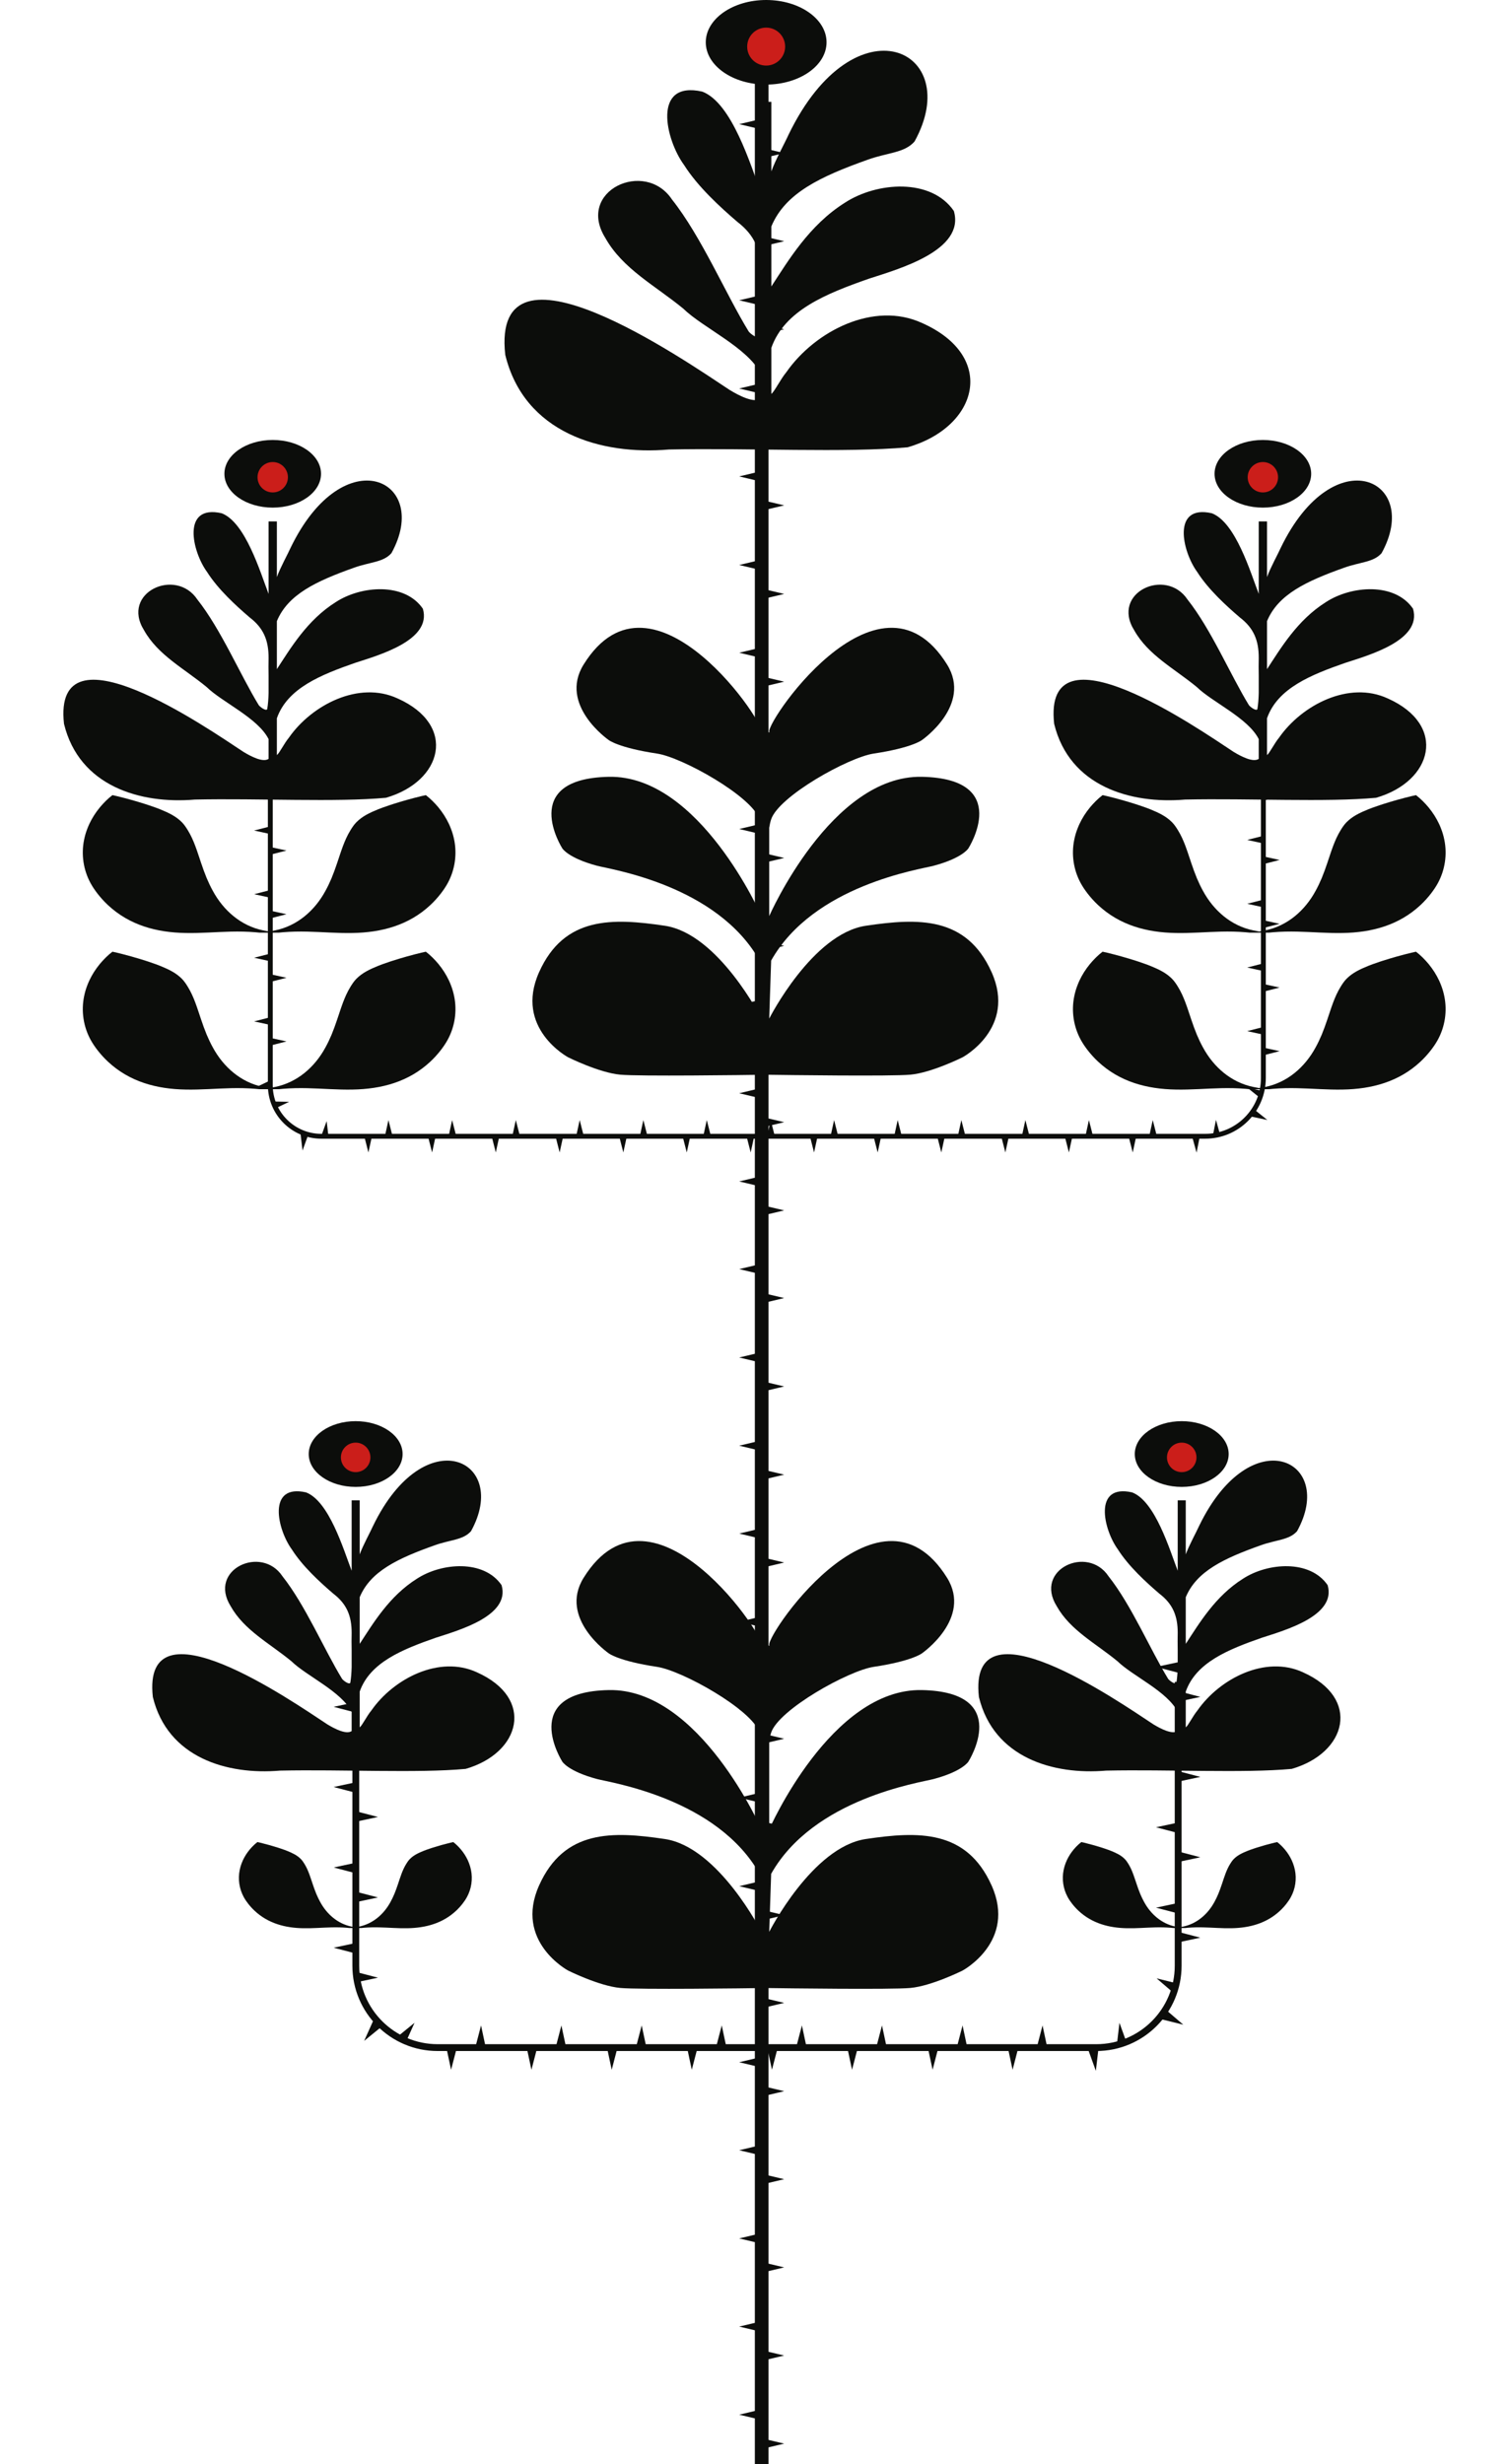 <?xml version="1.0" encoding="UTF-8"?>
<svg xmlns="http://www.w3.org/2000/svg" width="275.651" height="450" viewBox="0 0 275.651 450">
  <g id="Tallo">
    <g>
      <g>
        <line x1="139.137" y1="450" x2="139.137" y2="9.258" fill="none" stroke="#0c0d0b" stroke-miterlimit="10" stroke-width="2.499"/>
        <g>
          <polygon points="139.137 441.939 135.027 440.965 139.137 439.992 139.137 441.939 139.137 441.939" fill="#0c0d0b"/>
          <polygon points="139.137 447.228 143.247 446.254 139.137 445.28 139.137 447.228 139.137 447.228" fill="#0c0d0b"/>
        </g>
        <g>
          <polygon points="139.137 425.85 135.027 424.876 139.137 423.902 139.137 425.85 139.137 425.85" fill="#0c0d0b"/>
          <polygon points="139.137 431.139 143.247 430.165 139.137 429.191 139.137 431.139 139.137 431.139" fill="#0c0d0b"/>
        </g>
        <g>
          <polygon points="139.137 409.753 135.027 408.779 139.137 407.805 139.137 409.753 139.137 409.753" fill="#0c0d0b"/>
          <polygon points="139.137 415.042 143.247 414.068 139.137 413.094 139.137 415.042 139.137 415.042" fill="#0c0d0b"/>
        </g>
        <g>
          <polygon points="139.137 393.648 135.027 392.674 139.137 391.7 139.137 393.648 139.137 393.648" fill="#0c0d0b"/>
          <polygon points="139.137 398.936 143.247 397.963 139.137 396.989 139.137 398.936 139.137 398.936" fill="#0c0d0b"/>
        </g>
        <g>
          <polygon points="139.137 377.576 135.027 376.602 139.137 375.629 139.137 377.576 139.137 377.576" fill="#0c0d0b"/>
          <polygon points="139.137 382.865 143.247 381.891 139.137 380.918 139.137 382.865 139.137 382.865" fill="#0c0d0b"/>
        </g>
        <g>
          <polygon points="139.137 361.449 135.027 360.475 139.137 359.501 139.137 361.449 139.137 361.449" fill="#0c0d0b"/>
          <polygon points="139.137 366.738 143.247 365.764 139.137 364.79 139.137 366.738 139.137 366.738" fill="#0c0d0b"/>
        </g>
        <g>
          <polygon points="139.137 345.429 135.027 344.455 139.137 343.481 139.137 345.429 139.137 345.429" fill="#0c0d0b"/>
          <polygon points="139.137 350.718 143.247 349.744 139.137 348.77 139.137 350.718 139.137 350.718" fill="#0c0d0b"/>
        </g>
        <g>
          <polygon points="139.137 329.262 135.027 328.289 139.137 327.315 139.137 329.262 139.137 329.262" fill="#0c0d0b"/>
          <polygon points="139.137 334.551 143.247 333.578 139.137 332.604 139.137 334.551 139.137 334.551" fill="#0c0d0b"/>
        </g>
        <g>
          <polygon points="139.137 313.211 135.027 312.237 139.137 311.264 139.137 313.211 139.137 313.211" fill="#0c0d0b"/>
          <polygon points="139.137 318.5 143.247 317.526 139.137 316.553 139.137 318.5 139.137 318.5" fill="#0c0d0b"/>
        </g>
        <g>
          <polygon points="139.137 297.141 135.027 296.167 139.137 295.193 139.137 297.141 139.137 297.141" fill="#0c0d0b"/>
          <polygon points="139.137 302.429 143.247 301.456 139.137 300.482 139.137 302.429 139.137 302.429" fill="#0c0d0b"/>
        </g>
        <g>
          <polygon points="139.137 281.032 135.027 280.058 139.137 279.085 139.137 281.032 139.137 281.032" fill="#0c0d0b"/>
          <polygon points="139.137 286.321 143.247 285.347 139.137 284.373 139.137 286.321 139.137 286.321" fill="#0c0d0b"/>
        </g>
        <g>
          <polygon points="139.137 264.984 135.027 264.01 139.137 263.037 139.137 264.984 139.137 264.984" fill="#0c0d0b"/>
          <polygon points="139.137 270.273 143.247 269.299 139.137 268.326 139.137 270.273 139.137 270.273" fill="#0c0d0b"/>
        </g>
        <g>
          <polygon points="139.137 248.878 135.027 247.904 139.137 246.93 139.137 248.878 139.137 248.878" fill="#0c0d0b"/>
          <polygon points="139.137 254.167 143.247 253.193 139.137 252.219 139.137 254.167 139.137 254.167" fill="#0c0d0b"/>
        </g>
        <g>
          <polygon points="139.137 232.736 135.027 231.763 139.137 230.789 139.137 232.736 139.137 232.736" fill="#0c0d0b"/>
          <polygon points="139.137 238.025 143.247 237.051 139.137 236.078 139.137 238.025 139.137 238.025" fill="#0c0d0b"/>
        </g>
        <g>
          <polygon points="139.137 216.727 135.027 215.753 139.137 214.78 139.137 216.727 139.137 216.727" fill="#0c0d0b"/>
          <polygon points="139.137 222.016 143.247 221.042 139.137 220.068 139.137 222.016 139.137 222.016" fill="#0c0d0b"/>
        </g>
        <g>
          <polygon points="139.137 200.62 135.027 199.646 139.137 198.672 139.137 200.62 139.137 200.62" fill="#0c0d0b"/>
          <polygon points="139.137 205.909 143.247 204.935 139.137 203.961 139.137 205.909 139.137 205.909" fill="#0c0d0b"/>
        </g>
        <g>
          <polygon points="139.137 184.487 135.027 183.513 139.137 182.539 139.137 184.487 139.137 184.487" fill="#0c0d0b"/>
          <polygon points="139.137 189.776 143.247 188.802 139.137 187.828 139.137 189.776 139.137 189.776" fill="#0c0d0b"/>
        </g>
        <g>
          <polygon points="139.137 168.419 135.027 167.445 139.137 166.472 139.137 168.419 139.137 168.419" fill="#0c0d0b"/>
          <polygon points="139.137 173.708 143.247 172.734 139.137 171.761 139.137 173.708 139.137 173.708" fill="#0c0d0b"/>
        </g>
        <g>
          <polygon points="139.137 152.365 135.027 151.392 139.137 150.418 139.137 152.365 139.137 152.365" fill="#0c0d0b"/>
          <polygon points="139.137 157.654 143.247 156.681 139.137 155.707 139.137 157.654 139.137 157.654" fill="#0c0d0b"/>
        </g>
        <g>
          <polygon points="139.137 136.281 135.027 135.307 139.137 134.334 139.137 136.281 139.137 136.281" fill="#0c0d0b"/>
          <polygon points="139.137 141.57 143.247 140.596 139.137 139.623 139.137 141.57 139.137 141.57" fill="#0c0d0b"/>
        </g>
        <g>
          <polygon points="139.137 120.175 135.027 119.201 139.137 118.228 139.137 120.175 139.137 120.175" fill="#0c0d0b"/>
          <polygon points="139.137 125.464 143.247 124.49 139.137 123.517 139.137 125.464 139.137 125.464" fill="#0c0d0b"/>
        </g>
        <g>
          <polygon points="139.137 104.149 135.027 103.176 139.137 102.202 139.137 104.149 139.137 104.149" fill="#0c0d0b"/>
          <polygon points="139.137 109.438 143.247 108.465 139.137 107.491 139.137 109.438 139.137 109.438" fill="#0c0d0b"/>
        </g>
        <g>
          <polygon points="139.137 87.976 135.027 87.002 139.137 86.029 139.137 87.976 139.137 87.976" fill="#0c0d0b"/>
          <polygon points="139.137 93.265 143.247 92.291 139.137 91.318 139.137 93.265 139.137 93.265" fill="#0c0d0b"/>
        </g>
        <g>
          <polygon points="139.137 71.921 135.027 70.947 139.137 69.973 139.137 71.921 139.137 71.921" fill="#0c0d0b"/>
          <polygon points="139.137 77.21 143.247 76.236 139.137 75.262 139.137 77.21 139.137 77.21" fill="#0c0d0b"/>
        </g>
        <g>
          <polygon points="139.137 55.813 135.027 54.839 139.137 53.866 139.137 55.813 139.137 55.813" fill="#0c0d0b"/>
          <polygon points="139.137 61.102 143.247 60.128 139.137 59.155 139.137 61.102 139.137 61.102" fill="#0c0d0b"/>
        </g>
        <g>
          <polygon points="139.137 39.738 135.027 38.764 139.137 37.79 139.137 39.738 139.137 39.738" fill="#0c0d0b"/>
          <polygon points="139.137 45.027 143.247 44.053 139.137 43.079 139.137 45.027 139.137 45.027" fill="#0c0d0b"/>
        </g>
        <g>
          <polygon points="139.137 23.647 135.027 22.673 139.137 21.699 139.137 23.647 139.137 23.647" fill="#0c0d0b"/>
          <polygon points="139.137 28.936 143.247 27.962 139.137 26.988 139.137 28.936 139.137 28.936" fill="#0c0d0b"/>
        </g>
        <g>
          <polygon points="139.137 7.587 135.027 6.613 139.137 5.64 139.137 7.587 139.137 7.587" fill="#0c0d0b"/>
          <polygon points="139.137 12.876 143.247 11.902 139.137 10.929 139.137 12.876 139.137 12.876" fill="#0c0d0b"/>
        </g>
      </g>
      <g>
        <path d="M64.994,307.151v51.829c0,8.257,6.694,14.951,14.951,14.951h120.321c8.257,0,14.951-6.694,14.951-14.951v-51.829" fill="none" stroke="#0c0d0b" stroke-miterlimit="10" stroke-width="1.249"/>
        <g>
          <polygon points="65.032 312.766 60.945 311.7 65.076 310.82 65.032 312.766 65.032 312.766" fill="#0c0d0b"/>
          <polygon points="64.912 318.054 69.043 317.174 64.956 316.107 64.912 318.054 64.912 318.054" fill="#0c0d0b"/>
        </g>
        <g>
          <polygon points="65.032 327.408 60.945 326.341 65.076 325.461 65.032 327.408 65.032 327.408" fill="#0c0d0b"/>
          <polygon points="64.912 332.695 69.043 331.815 64.956 330.749 64.912 332.695 64.912 332.695" fill="#0c0d0b"/>
        </g>
        <g>
          <polygon points="65.032 342.103 60.945 341.036 65.076 340.156 65.032 342.103 65.032 342.103" fill="#0c0d0b"/>
          <polygon points="64.912 347.39 69.043 346.51 64.956 345.443 64.912 347.39 64.912 347.39" fill="#0c0d0b"/>
        </g>
        <g>
          <polygon points="65.032 356.757 60.945 355.69 65.076 354.81 65.032 356.757 65.032 356.757" fill="#0c0d0b"/>
          <polygon points="64.912 362.044 69.043 361.164 64.956 360.097 64.912 362.044 64.912 362.044" fill="#0c0d0b"/>
        </g>
        <g>
          <polygon points="69.797 370.034 66.522 372.701 68.252 368.848 69.797 370.034 69.797 370.034" fill="#0c0d0b"/>
          <polygon points="73.993 373.254 75.723 369.4 72.448 372.068 73.993 373.254 73.993 373.254" fill="#0c0d0b"/>
        </g>
        <g>
          <polygon points="83.466 373.892 82.399 377.979 81.519 373.848 83.466 373.892 83.466 373.892" fill="#0c0d0b"/>
          <polygon points="88.753 374.012 87.873 369.88 86.807 373.968 88.753 374.012 88.753 374.012" fill="#0c0d0b"/>
        </g>
        <g>
          <polygon points="98.145 373.892 97.078 377.979 96.198 373.848 98.145 373.892 98.145 373.892" fill="#0c0d0b"/>
          <polygon points="103.433 374.012 102.552 369.88 101.486 373.968 103.433 374.012 103.433 374.012" fill="#0c0d0b"/>
        </g>
        <g>
          <polygon points="112.81 373.892 111.743 377.979 110.863 373.848 112.81 373.892 112.81 373.892" fill="#0c0d0b"/>
          <polygon points="118.098 374.012 117.218 369.88 116.151 373.968 118.098 374.012 118.098 374.012" fill="#0c0d0b"/>
        </g>
        <g>
          <polygon points="127.435 373.892 126.368 377.979 125.488 373.848 127.435 373.892 127.435 373.892" fill="#0c0d0b"/>
          <polygon points="132.722 374.012 131.842 369.88 130.775 373.968 132.722 374.012 132.722 374.012" fill="#0c0d0b"/>
        </g>
        <g>
          <polygon points="142.079 373.892 141.012 377.979 140.132 373.848 142.079 373.892 142.079 373.892" fill="#0c0d0b"/>
          <polygon points="147.366 374.012 146.486 369.88 145.419 373.968 147.366 374.012 147.366 374.012" fill="#0c0d0b"/>
        </g>
        <g>
          <polygon points="156.709 373.892 155.642 377.979 154.762 373.848 156.709 373.892 156.709 373.892" fill="#0c0d0b"/>
          <polygon points="161.996 374.012 161.116 369.88 160.049 373.968 161.996 374.012 161.996 374.012" fill="#0c0d0b"/>
        </g>
        <g>
          <polygon points="171.423 373.892 170.357 377.979 169.476 373.848 171.423 373.892 171.423 373.892" fill="#0c0d0b"/>
          <polygon points="176.711 374.012 175.831 369.88 174.764 373.968 176.711 374.012 176.711 374.012" fill="#0c0d0b"/>
        </g>
        <g>
          <polygon points="186.035 373.892 184.969 377.979 184.088 373.848 186.035 373.892 186.035 373.892" fill="#0c0d0b"/>
          <polygon points="191.323 374.012 190.443 369.88 189.376 373.968 191.323 374.012 191.323 374.012" fill="#0c0d0b"/>
        </g>
        <g>
          <polygon points="200.676 373.979 200.18 378.174 198.742 374.202 200.676 373.979 200.676 373.979" fill="#0c0d0b"/>
          <polygon points="205.93 373.373 204.492 369.401 203.996 373.596 205.93 373.373 205.93 373.373" fill="#0c0d0b"/>
        </g>
        <g>
          <polygon points="212.949 367.002 216.157 369.751 212.057 368.733 212.949 367.002 212.949 367.002" fill="#0c0d0b"/>
          <polygon points="215.372 362.301 211.273 361.283 214.48 364.032 215.372 362.301 215.372 362.301" fill="#0c0d0b"/>
        </g>
        <g>
          <polygon points="215.178 352.786 219.265 353.853 215.134 354.733 215.178 352.786 215.178 352.786" fill="#0c0d0b"/>
          <polygon points="215.298 347.498 211.167 348.378 215.254 349.445 215.298 347.498 215.298 347.498" fill="#0c0d0b"/>
        </g>
        <g>
          <polygon points="215.178 338.104 219.265 339.171 215.134 340.051 215.178 338.104 215.178 338.104" fill="#0c0d0b"/>
          <polygon points="215.298 332.816 211.167 333.696 215.254 334.763 215.298 332.816 215.298 332.816" fill="#0c0d0b"/>
        </g>
        <g>
          <polygon points="215.178 323.43 219.265 324.497 215.134 325.377 215.178 323.43 215.178 323.43" fill="#0c0d0b"/>
          <polygon points="215.298 318.142 211.167 319.022 215.254 320.089 215.298 318.142 215.298 318.142" fill="#0c0d0b"/>
        </g>
        <g>
          <polygon points="215.178 308.821 219.265 309.888 215.134 310.768 215.178 308.821 215.178 308.821" fill="#0c0d0b"/>
          <polygon points="215.298 303.533 211.167 304.413 215.254 305.48 215.298 303.533 215.298 303.533" fill="#0c0d0b"/>
        </g>
      </g>
      <g>
        <path d="M49.377,143.6v54.572c0,5.155,4.179,9.333,9.333,9.333h161.437c5.874,0,10.636-4.762,10.636-10.636v-53.268" fill="none" stroke="#0c0d0b" stroke-miterlimit="10" stroke-width=".889"/>
        <g>
          <polygon points="49.398 166.315 52.335 166.955 49.423 167.7 49.398 166.315 49.398 166.315" fill="#0c0d0b"/>
          <polygon points="49.331 162.553 46.42 163.298 49.356 163.938 49.331 162.553 49.331 162.553" fill="#0c0d0b"/>
        </g>
        <g>
          <polygon points="49.398 154.686 52.335 155.327 49.423 156.072 49.398 154.686 49.398 154.686" fill="#0c0d0b"/>
          <polygon points="49.331 150.924 46.42 151.669 49.356 152.31 49.331 150.924 49.331 150.924" fill="#0c0d0b"/>
        </g>
        <g>
          <polygon points="49.398 177.92 52.335 178.56 49.423 179.305 49.398 177.92 49.398 177.92" fill="#0c0d0b"/>
          <polygon points="49.331 174.158 46.42 174.902 49.356 175.543 49.331 174.158 49.331 174.158" fill="#0c0d0b"/>
        </g>
        <g>
          <polygon points="49.398 189.544 52.335 190.184 49.423 190.929 49.398 189.544 49.398 189.544" fill="#0c0d0b"/>
          <polygon points="49.331 185.782 46.42 186.526 49.356 187.167 49.331 185.782 49.331 185.782" fill="#0c0d0b"/>
        </g>
        <g>
          <polygon points="49.806 201.155 52.811 201.213 50.099 202.509 49.806 201.155 49.806 201.155" fill="#0c0d0b"/>
          <polygon points="49.01 197.477 46.299 198.773 49.303 198.831 49.01 197.477 49.01 197.477" fill="#0c0d0b"/>
        </g>
        <g>
          <polygon points="58.647 207.558 59.67 204.732 60.024 207.716 58.647 207.558 58.647 207.558" fill="#0c0d0b"/>
          <polygon points="54.909 207.128 55.263 210.112 56.286 207.286 54.909 207.128 54.909 207.128" fill="#0c0d0b"/>
        </g>
        <g>
          <polygon points="70.315 207.483 70.956 204.547 71.7 207.458 70.315 207.483 70.315 207.483" fill="#0c0d0b"/>
          <polygon points="66.553 207.55 67.298 210.462 67.938 207.525 66.553 207.55 66.553 207.55" fill="#0c0d0b"/>
        </g>
        <g>
          <polygon points="81.949 207.483 82.59 204.547 83.335 207.458 81.949 207.483 81.949 207.483" fill="#0c0d0b"/>
          <polygon points="78.187 207.55 78.932 210.462 79.573 207.525 78.187 207.55 78.187 207.55" fill="#0c0d0b"/>
        </g>
        <g>
          <polygon points="93.585 207.483 94.225 204.547 94.97 207.458 93.585 207.483 93.585 207.483" fill="#0c0d0b"/>
          <polygon points="89.823 207.55 90.567 210.462 91.208 207.525 89.823 207.55 89.823 207.55" fill="#0c0d0b"/>
        </g>
        <g>
          <polygon points="105.25 207.483 105.89 204.547 106.635 207.458 105.25 207.483 105.25 207.483" fill="#0c0d0b"/>
          <polygon points="101.488 207.55 102.232 210.462 102.873 207.525 101.488 207.55 101.488 207.55" fill="#0c0d0b"/>
        </g>
        <g>
          <polygon points="116.882 207.483 117.522 204.547 118.267 207.458 116.882 207.483 116.882 207.483" fill="#0c0d0b"/>
          <polygon points="113.12 207.55 113.864 210.462 114.505 207.525 113.12 207.55 113.12 207.55" fill="#0c0d0b"/>
        </g>
        <g>
          <polygon points="128.467 207.483 129.108 204.547 129.852 207.458 128.467 207.483 128.467 207.483" fill="#0c0d0b"/>
          <polygon points="124.705 207.55 125.45 210.462 126.09 207.525 124.705 207.55 124.705 207.55" fill="#0c0d0b"/>
        </g>
        <g>
          <polygon points="140.145 207.483 140.785 204.547 141.53 207.458 140.145 207.483 140.145 207.483" fill="#0c0d0b"/>
          <polygon points="136.383 207.55 137.127 210.462 137.768 207.525 136.383 207.55 136.383 207.55" fill="#0c0d0b"/>
        </g>
        <g>
          <polygon points="151.723 207.483 152.364 204.547 153.108 207.458 151.723 207.483 151.723 207.483" fill="#0c0d0b"/>
          <polygon points="147.961 207.55 148.706 210.462 149.346 207.525 147.961 207.55 147.961 207.55" fill="#0c0d0b"/>
        </g>
        <g>
          <polygon points="163.341 207.483 163.982 204.547 164.726 207.458 163.341 207.483 163.341 207.483" fill="#0c0d0b"/>
          <polygon points="159.579 207.55 160.324 210.462 160.964 207.525 159.579 207.55 159.579 207.55" fill="#0c0d0b"/>
        </g>
        <g>
          <polygon points="174.97 207.483 175.61 204.547 176.355 207.458 174.97 207.483 174.97 207.483" fill="#0c0d0b"/>
          <polygon points="171.208 207.55 171.952 210.462 172.593 207.525 171.208 207.55 171.208 207.55" fill="#0c0d0b"/>
        </g>
        <g>
          <polygon points="186.668 207.483 187.308 204.547 188.053 207.458 186.668 207.483 186.668 207.483" fill="#0c0d0b"/>
          <polygon points="182.905 207.55 183.65 210.462 184.291 207.525 182.905 207.55 182.905 207.55" fill="#0c0d0b"/>
        </g>
        <g>
          <polygon points="198.273 207.483 198.914 204.547 199.658 207.458 198.273 207.483 198.273 207.483" fill="#0c0d0b"/>
          <polygon points="194.511 207.55 195.256 210.462 195.896 207.525 194.511 207.55 194.511 207.55" fill="#0c0d0b"/>
        </g>
        <g>
          <polygon points="209.932 207.483 210.573 204.547 211.318 207.458 209.932 207.483 209.932 207.483" fill="#0c0d0b"/>
          <polygon points="206.17 207.55 206.915 210.462 207.555 207.525 206.17 207.55 206.17 207.55" fill="#0c0d0b"/>
        </g>
        <g>
          <polygon points="221.539 207.459 222.124 204.511 222.924 207.408 221.539 207.459 221.539 207.459" fill="#0c0d0b"/>
          <polygon points="217.779 207.597 218.578 210.494 219.163 207.546 217.779 207.597 217.779 207.597" fill="#0c0d0b"/>
        </g>
        <g>
          <polygon points="230.192 200.511 227.846 198.633 230.785 199.259 230.192 200.511 230.192 200.511" fill="#0c0d0b"/>
          <polygon points="228.581 203.912 231.52 204.537 229.174 202.659 228.581 203.912 228.581 203.912" fill="#0c0d0b"/>
        </g>
        <g>
          <polygon points="230.763 188.944 227.826 188.303 230.738 187.558 230.763 188.944 230.763 188.944" fill="#0c0d0b"/>
          <polygon points="230.83 192.706 233.741 191.961 230.805 191.32 230.83 192.706 230.83 192.706" fill="#0c0d0b"/>
        </g>
        <g>
          <polygon points="230.763 177.329 227.826 176.688 230.738 175.943 230.763 177.329 230.763 177.329" fill="#0c0d0b"/>
          <polygon points="230.83 181.091 233.741 180.346 230.805 179.705 230.83 181.091 230.83 181.091" fill="#0c0d0b"/>
        </g>
        <g>
          <polygon points="230.763 165.689 227.826 165.049 230.738 164.304 230.763 165.689 230.763 165.689" fill="#0c0d0b"/>
          <polygon points="230.83 169.452 233.741 168.707 230.805 168.066 230.83 169.452 230.83 169.452" fill="#0c0d0b"/>
        </g>
        <g>
          <polygon points="230.763 154.028 227.826 153.388 230.738 152.643 230.763 154.028 230.763 154.028" fill="#0c0d0b"/>
          <polygon points="230.83 157.79 233.741 157.046 230.805 156.405 230.83 157.79 230.83 157.79" fill="#0c0d0b"/>
        </g>
        <g>
          <polygon points="230.763 142.411 227.826 141.771 230.738 141.026 230.763 142.411 230.763 142.411" fill="#0c0d0b"/>
          <polygon points="230.83 146.173 233.741 145.429 230.805 144.788 230.83 146.173 230.83 146.173" fill="#0c0d0b"/>
        </g>
      </g>
    </g>
  </g>
  <g id="Hojas">
    <path d="M263.833,181.931c-.134-.666-.324-1.325-.57-1.96-.105-.295-.257-.628-.384-.914-.52-1.09-1.109-2.027-1.925-3.025-.694-.819-1.396-1.542-2.294-2.234-.212.042-.646.141-.854.191-1.73.418-3.536.925-5.149,1.441-.134.039-.382.123-.511.166-.468.153-.942.316-1.401.484-.252.093-.531.198-.78.297-1.594.651-2.908,1.275-4.004,2.381-.427.438-.765.948-1.083,1.47-1.118,1.82-1.697,3.839-2.404,5.92-.308.926-.658,1.891-1.029,2.795-.332.784-.707,1.583-1.12,2.329-1.947,3.6-5.146,6.398-9.206,7.228-.361.074-.722.144-1.085.208-.363-.065-.724-.134-1.085-.208-4.06-.831-7.258-3.628-9.206-7.228-.412-.745-.787-1.544-1.12-2.329-.371-.904-.722-1.869-1.029-2.795-.707-2.081-1.286-4.1-2.404-5.92-.318-.521-.656-1.031-1.083-1.47-1.095-1.106-2.41-1.73-4.004-2.381-.249-.099-.528-.204-.78-.297-.459-.168-.934-.331-1.401-.484-.129-.043-.377-.126-.511-.166-1.613-.516-3.419-1.023-5.149-1.441-.208-.05-.642-.148-.854-.191-.898.692-1.6,1.416-2.294,2.234-.816.998-1.405,1.935-1.925,3.025-.126.286-.278.619-.384.914-.246.635-.435,1.294-.57,1.96-.557,2.7-.134,5.537,1.185,7.951.367.675.805,1.308,1.273,1.916.577.74,1.212,1.442,1.899,2.082,3.949,3.686,8.91,5.01,14.199,5.095,2.727.058,5.595-.191,8.281-.251,1.483-.034,2.967-.009,4.439.116.241.019.487.044.736.071,1.158,0,2.372.001,3.551.002.256-.028.509-.054.757-.073,1.471-.125,2.956-.15,4.439-.116,2.685.06,5.554.309,8.281.251,5.289-.085,10.25-1.409,14.199-5.095.687-.64,1.322-1.342,1.899-2.082.469-.608.906-1.241,1.273-1.916,1.319-2.415,1.742-5.251,1.185-7.951Z" fill="#0c0d0b"/>
    <path d="M263.833,153.34c-.134-.666-.324-1.325-.57-1.96-.105-.295-.257-.628-.384-.914-.52-1.09-1.109-2.027-1.925-3.025-.694-.819-1.396-1.542-2.294-2.234-.212.042-.646.141-.854.191-1.73.418-3.536.925-5.149,1.441-.134.039-.382.123-.511.166-.468.153-.942.316-1.401.484-.252.093-.531.198-.78.297-1.594.651-2.908,1.275-4.004,2.381-.427.438-.765.948-1.083,1.47-1.118,1.82-1.697,3.839-2.404,5.92-.308.926-.658,1.891-1.029,2.795-.332.784-.707,1.583-1.12,2.329-1.947,3.6-5.146,6.398-9.206,7.228-.361.074-.722.144-1.085.208-.363-.065-.724-.134-1.085-.208-4.06-.831-7.258-3.628-9.206-7.228-.412-.745-.787-1.544-1.12-2.329-.371-.904-.722-1.869-1.029-2.795-.707-2.081-1.286-4.1-2.404-5.92-.318-.521-.656-1.031-1.083-1.47-1.095-1.106-2.41-1.73-4.004-2.381-.249-.099-.528-.204-.78-.297-.459-.168-.934-.331-1.401-.484-.129-.043-.377-.126-.511-.166-1.613-.516-3.419-1.023-5.149-1.441-.208-.05-.642-.148-.854-.191-.898.692-1.6,1.416-2.294,2.234-.816.998-1.405,1.935-1.925,3.025-.126.286-.278.619-.384.914-.246.635-.435,1.294-.57,1.96-.557,2.7-.134,5.537,1.185,7.951.367.675.805,1.308,1.273,1.916.577.74,1.212,1.442,1.899,2.082,3.949,3.686,8.91,5.01,14.199,5.095,2.727.058,5.595-.191,8.281-.251,1.483-.034,2.967-.009,4.439.116.241.019.487.044.736.071,1.158,0,2.372.001,3.551.002.256-.028.509-.054.757-.073,1.471-.125,2.956-.15,4.439-.116,2.685.06,5.554.309,8.281.251,5.289-.085,10.25-1.409,14.199-5.095.687-.64,1.322-1.342,1.899-2.082.469-.608.906-1.241,1.273-1.916,1.319-2.415,1.742-5.251,1.185-7.951Z" fill="#0c0d0b"/>
    <path d="M236.54,341.48c-.084-.416-.202-.828-.356-1.225-.066-.184-.161-.393-.24-.571-.325-.681-.693-1.267-1.203-1.89-.434-.512-.873-.964-1.434-1.397-.132.026-.403.088-.534.119-1.081.261-2.21.578-3.218.901-.084.025-.239.077-.319.104-.292.096-.589.197-.876.302-.157.058-.332.124-.487.186-.996.407-1.818.797-2.502,1.488-.267.274-.478.593-.677.919-.699,1.137-1.061,2.399-1.502,3.7-.192.578-.411,1.182-.643,1.747-.208.49-.442.99-.7,1.455-1.217,2.25-3.216,3.998-5.753,4.518-.225.046-.451.09-.678.13-.227-.04-.453-.084-.678-.13-2.537-.519-4.536-2.267-5.753-4.518-.258-.466-.492-.965-.7-1.455-.232-.565-.451-1.168-.643-1.747-.442-1.3-.804-2.562-1.502-3.7-.199-.326-.41-.645-.677-.919-.685-.692-1.506-1.081-2.502-1.488-.155-.062-.33-.128-.487-.186-.287-.105-.583-.207-.876-.302-.08-.027-.235-.079-.319-.104-1.008-.322-2.137-.64-3.218-.901-.13-.031-.402-.093-.534-.119-.561.432-1,.885-1.434,1.397-.51.624-.878,1.209-1.203,1.89-.079.179-.174.387-.24.571-.154.397-.272.809-.356,1.225-.348,1.688-.084,3.46.741,4.969.229.422.503.817.796,1.197.36.463.758.901,1.187,1.301,2.468,2.304,5.569,3.131,8.874,3.184,1.704.036,3.497-.119,5.175-.157.927-.021,1.854-.006,2.774.072.151.012.304.027.46.044.724,0,1.483,0,2.219.001.16-.018.318-.033.473-.046.92-.078,1.848-.094,2.774-.072,1.678.037,3.471.193,5.175.157,3.306-.053,6.406-.881,8.874-3.184.429-.4.826-.838,1.187-1.301.293-.38.567-.775.796-1.197.824-1.509,1.089-3.282.741-4.969Z" fill="#0c0d0b"/>
    <path d="M86.033,341.48c-.084-.416-.202-.828-.356-1.225-.066-.184-.161-.393-.24-.571-.325-.681-.693-1.267-1.203-1.89-.434-.512-.873-.964-1.434-1.397-.132.026-.403.088-.534.119-1.081.261-2.21.578-3.218.901-.084.025-.239.077-.319.104-.292.096-.589.197-.876.302-.157.058-.332.124-.487.186-.996.407-1.818.797-2.502,1.488-.267.274-.478.593-.677.919-.699,1.137-1.061,2.399-1.502,3.7-.192.578-.411,1.182-.643,1.747-.208.49-.442.99-.7,1.455-1.217,2.25-3.216,3.998-5.753,4.518-.225.046-.451.09-.678.13-.227-.04-.453-.084-.678-.13-2.537-.519-4.536-2.267-5.753-4.518-.258-.466-.492-.965-.7-1.455-.232-.565-.451-1.168-.643-1.747-.442-1.3-.804-2.562-1.502-3.7-.199-.326-.41-.645-.677-.919-.685-.692-1.506-1.081-2.502-1.488-.155-.062-.33-.128-.487-.186-.287-.105-.583-.207-.876-.302-.08-.027-.235-.079-.319-.104-1.008-.322-2.137-.64-3.218-.901-.13-.031-.402-.093-.534-.119-.561.432-1,.885-1.434,1.397-.51.624-.878,1.209-1.203,1.89-.079.179-.174.387-.24.571-.154.397-.272.809-.356,1.225-.348,1.688-.084,3.46.741,4.969.229.422.503.817.796,1.197.36.463.758.901,1.187,1.301,2.468,2.304,5.569,3.131,8.874,3.184,1.704.036,3.497-.119,5.175-.157.927-.021,1.854-.006,2.774.072.151.012.304.027.46.044.724,0,1.483,0,2.219.001.16-.018.318-.033.473-.046.92-.078,1.848-.094,2.774-.072,1.678.037,3.471.193,5.175.157,3.306-.053,6.406-.881,8.874-3.184.429-.4.826-.838,1.187-1.301.293-.38.567-.775.796-1.197.824-1.509,1.089-3.282.741-4.969Z" fill="#0c0d0b"/>
    <path d="M181.136,177.536c-4.592-10.244-13.423-9.891-22.961-8.478-9.809,1.453-17.662,16.956-17.662,16.956l.353-10.597c7.771-13.777,27.188-16.646,29.672-17.309,5.299-1.413,6.358-3.179,6.358-3.179,0,0,8.125-12.717-8.478-13.07-16.602-.353-27.906,25.434-27.906,25.434v-16.128c.096-.588.211-1.109.353-1.534,1.413-4.239,14.127-11.321,18.722-12.01,7.065-1.06,8.831-2.473,8.831-2.473,0,0,9.184-6.358,4.593-13.776-12.678-20.404-34.194,12.093-32.394,12.363h-1.623c1.8-.27-19.716-32.767-32.394-12.363-4.592,7.418,4.593,13.776,4.593,13.776,0,0,1.766,1.413,8.831,2.473,4.595.689,17.309,7.771,18.722,12.01.142.425.258.947.353,1.534v16.128s-11.304-25.787-27.906-25.434c-16.602.353-8.478,13.07-8.478,13.07,0,0,1.06,1.766,6.358,3.179,2.485.663,21.901,3.532,29.672,17.309l.353,10.597s-7.853-15.503-17.662-16.956c-9.538-1.413-18.369-1.766-22.961,8.478-4.592,10.244,5.299,15.543,5.299,15.543,0,0,5.652,2.826,9.538,3.179,3.483.317,22.574.066,26.493.01,3.919.055,23.01.306,26.493-.01,3.886-.353,9.538-3.179,9.538-3.179,0,0,9.891-5.299,5.299-15.543Z" fill="#0c0d0b"/>
    <path d="M181.136,344.316c-4.592-10.244-13.423-9.891-22.961-8.478-9.809,1.453-17.662,16.956-17.662,16.956l.353-10.597c7.771-13.777,27.188-16.646,29.672-17.309,5.299-1.413,6.358-3.179,6.358-3.179,0,0,8.125-12.717-8.478-13.07-16.602-.353-27.906,25.434-27.906,25.434v-16.128c.096-.588.211-1.109.353-1.534,1.413-4.239,14.127-11.321,18.722-12.01,7.065-1.06,8.831-2.473,8.831-2.473,0,0,9.184-6.358,4.593-13.776-12.678-20.404-34.194,12.093-32.394,12.363h-1.623c1.8-.27-19.716-32.767-32.394-12.363-4.592,7.418,4.593,13.776,4.593,13.776,0,0,1.766,1.413,8.831,2.473,4.595.689,17.309,7.771,18.722,12.01.142.425.258.947.353,1.534v16.128s-11.304-25.787-27.906-25.434c-16.602.353-8.478,13.07-8.478,13.07,0,0,1.06,1.766,6.358,3.179,2.485.663,21.901,3.532,29.672,17.309l.353,10.597s-7.853-15.503-17.662-16.956c-9.538-1.413-18.369-1.766-22.961,8.478-4.592,10.244,5.299,15.543,5.299,15.543,0,0,5.652,2.826,9.538,3.179,3.483.317,22.574.066,26.493.01,3.919.055,23.01.306,26.493-.01,3.886-.353,9.538-3.179,9.538-3.179,0,0,9.891-5.299,5.299-15.543Z" fill="#0c0d0b"/>
    <path d="M82.961,181.931c-.134-.666-.324-1.325-.57-1.96-.105-.295-.257-.628-.384-.914-.52-1.09-1.109-2.027-1.925-3.025-.694-.819-1.396-1.542-2.294-2.234-.212.042-.646.141-.854.191-1.73.418-3.536.925-5.149,1.441-.134.039-.382.123-.511.166-.468.153-.942.316-1.401.484-.252.093-.531.198-.78.297-1.594.651-2.908,1.275-4.004,2.381-.427.438-.765.948-1.083,1.47-1.118,1.82-1.697,3.839-2.404,5.92-.308.926-.658,1.891-1.029,2.795-.332.784-.707,1.583-1.12,2.329-1.947,3.6-5.146,6.398-9.206,7.228-.361.074-.722.144-1.085.208-.363-.065-.724-.134-1.085-.208-4.06-.831-7.258-3.628-9.206-7.228-.412-.745-.787-1.544-1.12-2.329-.371-.904-.722-1.869-1.029-2.795-.707-2.081-1.286-4.1-2.404-5.92-.318-.521-.656-1.031-1.083-1.47-1.095-1.106-2.41-1.73-4.004-2.381-.249-.099-.528-.204-.78-.297-.459-.168-.934-.331-1.401-.484-.129-.043-.377-.126-.511-.166-1.613-.516-3.419-1.023-5.149-1.441-.208-.05-.642-.148-.854-.191-.898.692-1.6,1.416-2.294,2.234-.816.998-1.405,1.935-1.925,3.025-.126.286-.278.619-.384.914-.246.635-.435,1.294-.57,1.96-.557,2.7-.134,5.537,1.185,7.951.367.675.805,1.308,1.273,1.916.577.74,1.212,1.442,1.899,2.082,3.949,3.686,8.91,5.01,14.199,5.095,2.727.058,5.595-.191,8.281-.251,1.483-.034,2.967-.009,4.439.116.241.019.487.044.736.071,1.158,0,2.372.001,3.551.002.256-.028.509-.054.757-.073,1.471-.125,2.956-.15,4.439-.116,2.685.06,5.554.309,8.281.251,5.289-.085,10.25-1.409,14.199-5.095.687-.64,1.322-1.342,1.899-2.082.469-.608.906-1.241,1.273-1.916,1.319-2.415,1.742-5.251,1.185-7.951Z" fill="#0c0d0b"/>
    <path d="M82.961,153.34c-.134-.666-.324-1.325-.57-1.96-.105-.295-.257-.628-.384-.914-.52-1.09-1.109-2.027-1.925-3.025-.694-.819-1.396-1.542-2.294-2.234-.212.042-.646.141-.854.191-1.73.418-3.536.925-5.149,1.441-.134.039-.382.123-.511.166-.468.153-.942.316-1.401.484-.252.093-.531.198-.78.297-1.594.651-2.908,1.275-4.004,2.381-.427.438-.765.948-1.083,1.47-1.118,1.82-1.697,3.839-2.404,5.92-.308.926-.658,1.891-1.029,2.795-.332.784-.707,1.583-1.12,2.329-1.947,3.6-5.146,6.398-9.206,7.228-.361.074-.722.144-1.085.208-.363-.065-.724-.134-1.085-.208-4.06-.831-7.258-3.628-9.206-7.228-.412-.745-.787-1.544-1.12-2.329-.371-.904-.722-1.869-1.029-2.795-.707-2.081-1.286-4.1-2.404-5.92-.318-.521-.656-1.031-1.083-1.47-1.095-1.106-2.41-1.73-4.004-2.381-.249-.099-.528-.204-.78-.297-.459-.168-.934-.331-1.401-.484-.129-.043-.377-.126-.511-.166-1.613-.516-3.419-1.023-5.149-1.441-.208-.05-.642-.148-.854-.191-.898.692-1.6,1.416-2.294,2.234-.816.998-1.405,1.935-1.925,3.025-.126.286-.278.619-.384.914-.246.635-.435,1.294-.57,1.96-.557,2.7-.134,5.537,1.185,7.951.367.675.805,1.308,1.273,1.916.577.74,1.212,1.442,1.899,2.082,3.949,3.686,8.91,5.01,14.199,5.095,2.727.058,5.595-.191,8.281-.251,1.483-.034,2.967-.009,4.439.116.241.019.487.044.736.071,1.158,0,2.372.001,3.551.002.256-.028.509-.054.757-.073,1.471-.125,2.956-.15,4.439-.116,2.685.06,5.554.309,8.281.251,5.289-.085,10.25-1.409,14.199-5.095.687-.64,1.322-1.342,1.899-2.082.469-.608.906-1.241,1.273-1.916,1.319-2.415,1.742-5.251,1.185-7.951Z" fill="#0c0d0b"/>
  </g>
  <g id="Flores">
    <g>
      <g>
        <ellipse cx="215.868" cy="265.534" rx="8.575" ry="6.003" fill="#0c0d0b"/>
        <path d="M238.009,305.388c-6.851-3.153-15.183,1.132-19.265,6.968-.873,1.06-1.662,2.725-2.14,3.096v-6.531c1.874-5.343,7.805-7.707,13.874-9.83,4.149-1.353,13.688-3.995,12.044-9.611-3.217-4.693-10.921-4.135-15.463-1.176-5.087,3.194-8.04,8.223-10.454,11.897v-8.516c1.964-4.742,6.972-7.095,13.7-9.486,2.849-1.027,5.192-.941,6.636-2.577,7.198-13.025-8.439-20.479-17.886-.98-.515,1.154-1.879,3.617-2.45,5.221v-9.876h-1.47v12.859c-1.485-3.863-4.107-12.691-8.331-14.308-7.169-1.616-5.24,6.811-2.585,10.428,1.94,3.062,5.11,5.963,7.559,8.06,2.463,1.884,3.37,4.068,3.357,7.218-.032.977-.015,2.059,0,3.165v3.036c-.027,1.016-.094,1.993-.245,2.865-.223.387-1.273-.402-1.498-.711-3.276-5.35-6.71-13.465-10.894-18.742-3.824-5.765-13.658-1.25-9.462,5.463,2.475,4.412,7.141,6.791,11.107,10.063,2.752,2.69,9.107,5.49,10.992,9.239v3.509c-1.004.667-3.103-.418-4.461-1.245-6.351-4.181-33.889-23.335-31.855-4.982,2.7,11.109,13.61,14.276,23.244,13.444,11.349-.241,25.091.495,33.899-.315,10.05-2.898,12.726-12.89,2.047-17.643Z" fill="#0c0d0b"/>
      </g>
      <circle cx="215.868" cy="266.147" r="2.695" fill="#cb1e1a"/>
    </g>
    <g>
      <g>
        <ellipse cx="64.969" cy="265.534" rx="8.575" ry="6.003" fill="#0c0d0b"/>
        <path d="M87.11,305.388c-6.851-3.153-15.183,1.132-19.265,6.968-.873,1.06-1.662,2.725-2.14,3.096v-6.531c1.874-5.343,7.805-7.707,13.874-9.83,4.149-1.353,13.688-3.995,12.044-9.611-3.217-4.693-10.921-4.135-15.463-1.176-5.087,3.194-8.04,8.223-10.454,11.897v-8.516c1.964-4.742,6.972-7.095,13.7-9.486,2.849-1.027,5.192-.941,6.636-2.577,7.198-13.025-8.439-20.479-17.886-.98-.515,1.154-1.879,3.617-2.45,5.221v-9.876h-1.47v12.859c-1.485-3.863-4.107-12.691-8.331-14.308-7.169-1.616-5.24,6.811-2.585,10.428,1.94,3.062,5.11,5.963,7.559,8.06,2.463,1.884,3.37,4.068,3.357,7.218-.032.977-.015,2.059,0,3.165v3.036c-.027,1.016-.094,1.993-.245,2.865-.223.387-1.273-.402-1.498-.711-3.276-5.35-6.71-13.465-10.894-18.742-3.824-5.765-13.658-1.25-9.462,5.463,2.475,4.412,7.141,6.791,11.107,10.063,2.752,2.69,9.107,5.49,10.992,9.239v3.509c-1.004.667-3.103-.418-4.461-1.245-6.351-4.181-33.889-23.335-31.855-4.982,2.7,11.109,13.61,14.276,23.244,13.444,11.349-.241,25.091.495,33.899-.315,10.05-2.898,12.726-12.89,2.047-17.643Z" fill="#0c0d0b"/>
      </g>
      <circle cx="64.969" cy="266.147" r="2.695" fill="#cb1e1a"/>
    </g>
    <g>
      <g>
        <ellipse cx="139.955" cy="7.722" rx="11.031" ry="7.722" fill="#0c0d0b"/>
        <path d="M168.436,58.989c-8.814-4.056-19.532,1.457-24.783,8.964-1.123,1.364-2.138,3.505-2.753,3.983v-8.402c2.411-6.874,10.04-9.914,17.847-12.645,5.337-1.74,17.608-5.14,15.493-12.363-4.139-6.038-14.048-5.319-19.891-1.513-6.544,4.109-10.343,10.578-13.449,15.305v-10.954c2.527-6.1,8.969-9.126,17.623-12.203,3.664-1.321,6.679-1.21,8.536-3.316,9.259-16.756-10.856-26.345-23.008-1.261-.662,1.484-2.417,4.653-3.152,6.716v-12.705h-1.891v16.542c-1.91-4.97-5.283-16.325-10.717-18.406-9.222-2.079-6.74,8.762-3.326,13.414,2.495,3.939,6.573,7.671,9.724,10.368,3.168,2.423,4.335,5.233,4.319,9.285-.041,1.257-.02,2.648,0,4.071v3.905c-.035,1.307-.121,2.563-.315,3.685-.287.498-1.637-.517-1.927-.915-4.214-6.883-8.631-17.322-14.014-24.109-4.919-7.416-17.57-1.608-12.172,7.028,3.183,5.675,9.187,8.736,14.288,12.944,3.54,3.46,11.715,7.062,14.141,11.885v4.513c-1.291.858-3.992-.538-5.738-1.601-8.17-5.379-43.595-30.018-40.978-6.409,3.473,14.29,17.508,18.364,29.901,17.294,14.599-.31,32.277.637,43.608-.405,12.928-3.728,16.371-16.582,2.634-22.696Z" fill="#0c0d0b"/>
      </g>
      <circle cx="139.955" cy="8.51" r="3.467" fill="#cb1e1a"/>
    </g>
    <g>
      <g>
        <ellipse cx="230.69" cy="86.523" rx="8.825" ry="6.177" fill="#0c0d0b"/>
        <path d="M253.476,127.537c-7.051-3.245-15.625,1.165-19.826,7.171-.898,1.091-1.71,2.804-2.202,3.186v-6.721c1.929-5.499,8.032-7.931,14.278-10.116,4.269-1.392,14.086-4.112,12.394-9.891-3.311-4.83-11.239-4.256-15.913-1.21-5.235,3.287-8.274,8.462-10.759,12.244v-8.764c2.021-4.88,7.175-7.301,14.099-9.762,2.931-1.057,5.343-.968,6.829-2.653,7.407-13.405-8.684-21.076-18.406-1.009-.53,1.187-1.933,3.722-2.521,5.373v-10.164h-1.513v13.233c-1.528-3.976-4.226-13.06-8.573-14.725-7.378-1.663-5.392,7.01-2.661,10.731,1.996,3.152,5.258,6.137,7.779,8.294,2.535,1.939,3.468,4.187,3.455,7.428-.033,1.006-.016,2.118,0,3.257v3.124c-.028,1.045-.097,2.051-.252,2.948-.229.399-1.31-.414-1.542-.732-3.372-5.506-6.905-13.857-11.211-19.287-3.936-5.933-14.056-1.286-9.738,5.622,2.547,4.54,7.349,6.989,11.43,10.356,2.832,2.768,9.372,5.65,11.312,9.508v3.611c-1.033.686-3.193-.43-4.591-1.281-6.536-4.303-34.876-24.014-32.782-5.127,2.778,11.432,14.006,14.691,23.921,13.835,11.679-.248,25.822.509,34.886-.324,10.343-2.982,13.097-13.266,2.107-18.157Z" fill="#0c0d0b"/>
      </g>
      <circle cx="230.69" cy="87.154" r="2.774" fill="#cb1e1a"/>
    </g>
    <g>
      <g>
        <ellipse cx="49.818" cy="86.523" rx="8.825" ry="6.177" fill="#0c0d0b"/>
        <path d="M72.603,127.537c-7.051-3.245-15.625,1.165-19.826,7.171-.898,1.091-1.71,2.804-2.202,3.186v-6.721c1.929-5.499,8.032-7.931,14.278-10.116,4.269-1.392,14.086-4.112,12.394-9.891-3.311-4.83-11.239-4.256-15.913-1.21-5.235,3.287-8.274,8.462-10.759,12.244v-8.764c2.021-4.88,7.175-7.301,14.099-9.762,2.931-1.057,5.343-.968,6.829-2.653,7.407-13.405-8.684-21.076-18.406-1.009-.53,1.187-1.933,3.722-2.521,5.373v-10.164h-1.513v13.233c-1.528-3.976-4.226-13.06-8.573-14.725-7.378-1.663-5.392,7.01-2.661,10.731,1.996,3.152,5.258,6.137,7.779,8.294,2.535,1.939,3.468,4.187,3.455,7.428-.033,1.006-.016,2.118,0,3.257v3.124c-.028,1.045-.097,2.051-.252,2.948-.229.399-1.31-.414-1.542-.732-3.372-5.506-6.905-13.857-11.211-19.287-3.936-5.933-14.056-1.286-9.738,5.622,2.547,4.54,7.349,6.989,11.43,10.356,2.832,2.768,9.372,5.65,11.312,9.508v3.611c-1.033.686-3.193-.43-4.591-1.281-6.536-4.303-34.876-24.014-32.782-5.127,2.778,11.432,14.006,14.691,23.921,13.835,11.679-.248,25.822.509,34.886-.324,10.343-2.982,13.097-13.266,2.107-18.157Z" fill="#0c0d0b"/>
      </g>
      <circle cx="49.818" cy="87.154" r="2.774" fill="#cb1e1a"/>
    </g>
  </g>
</svg>